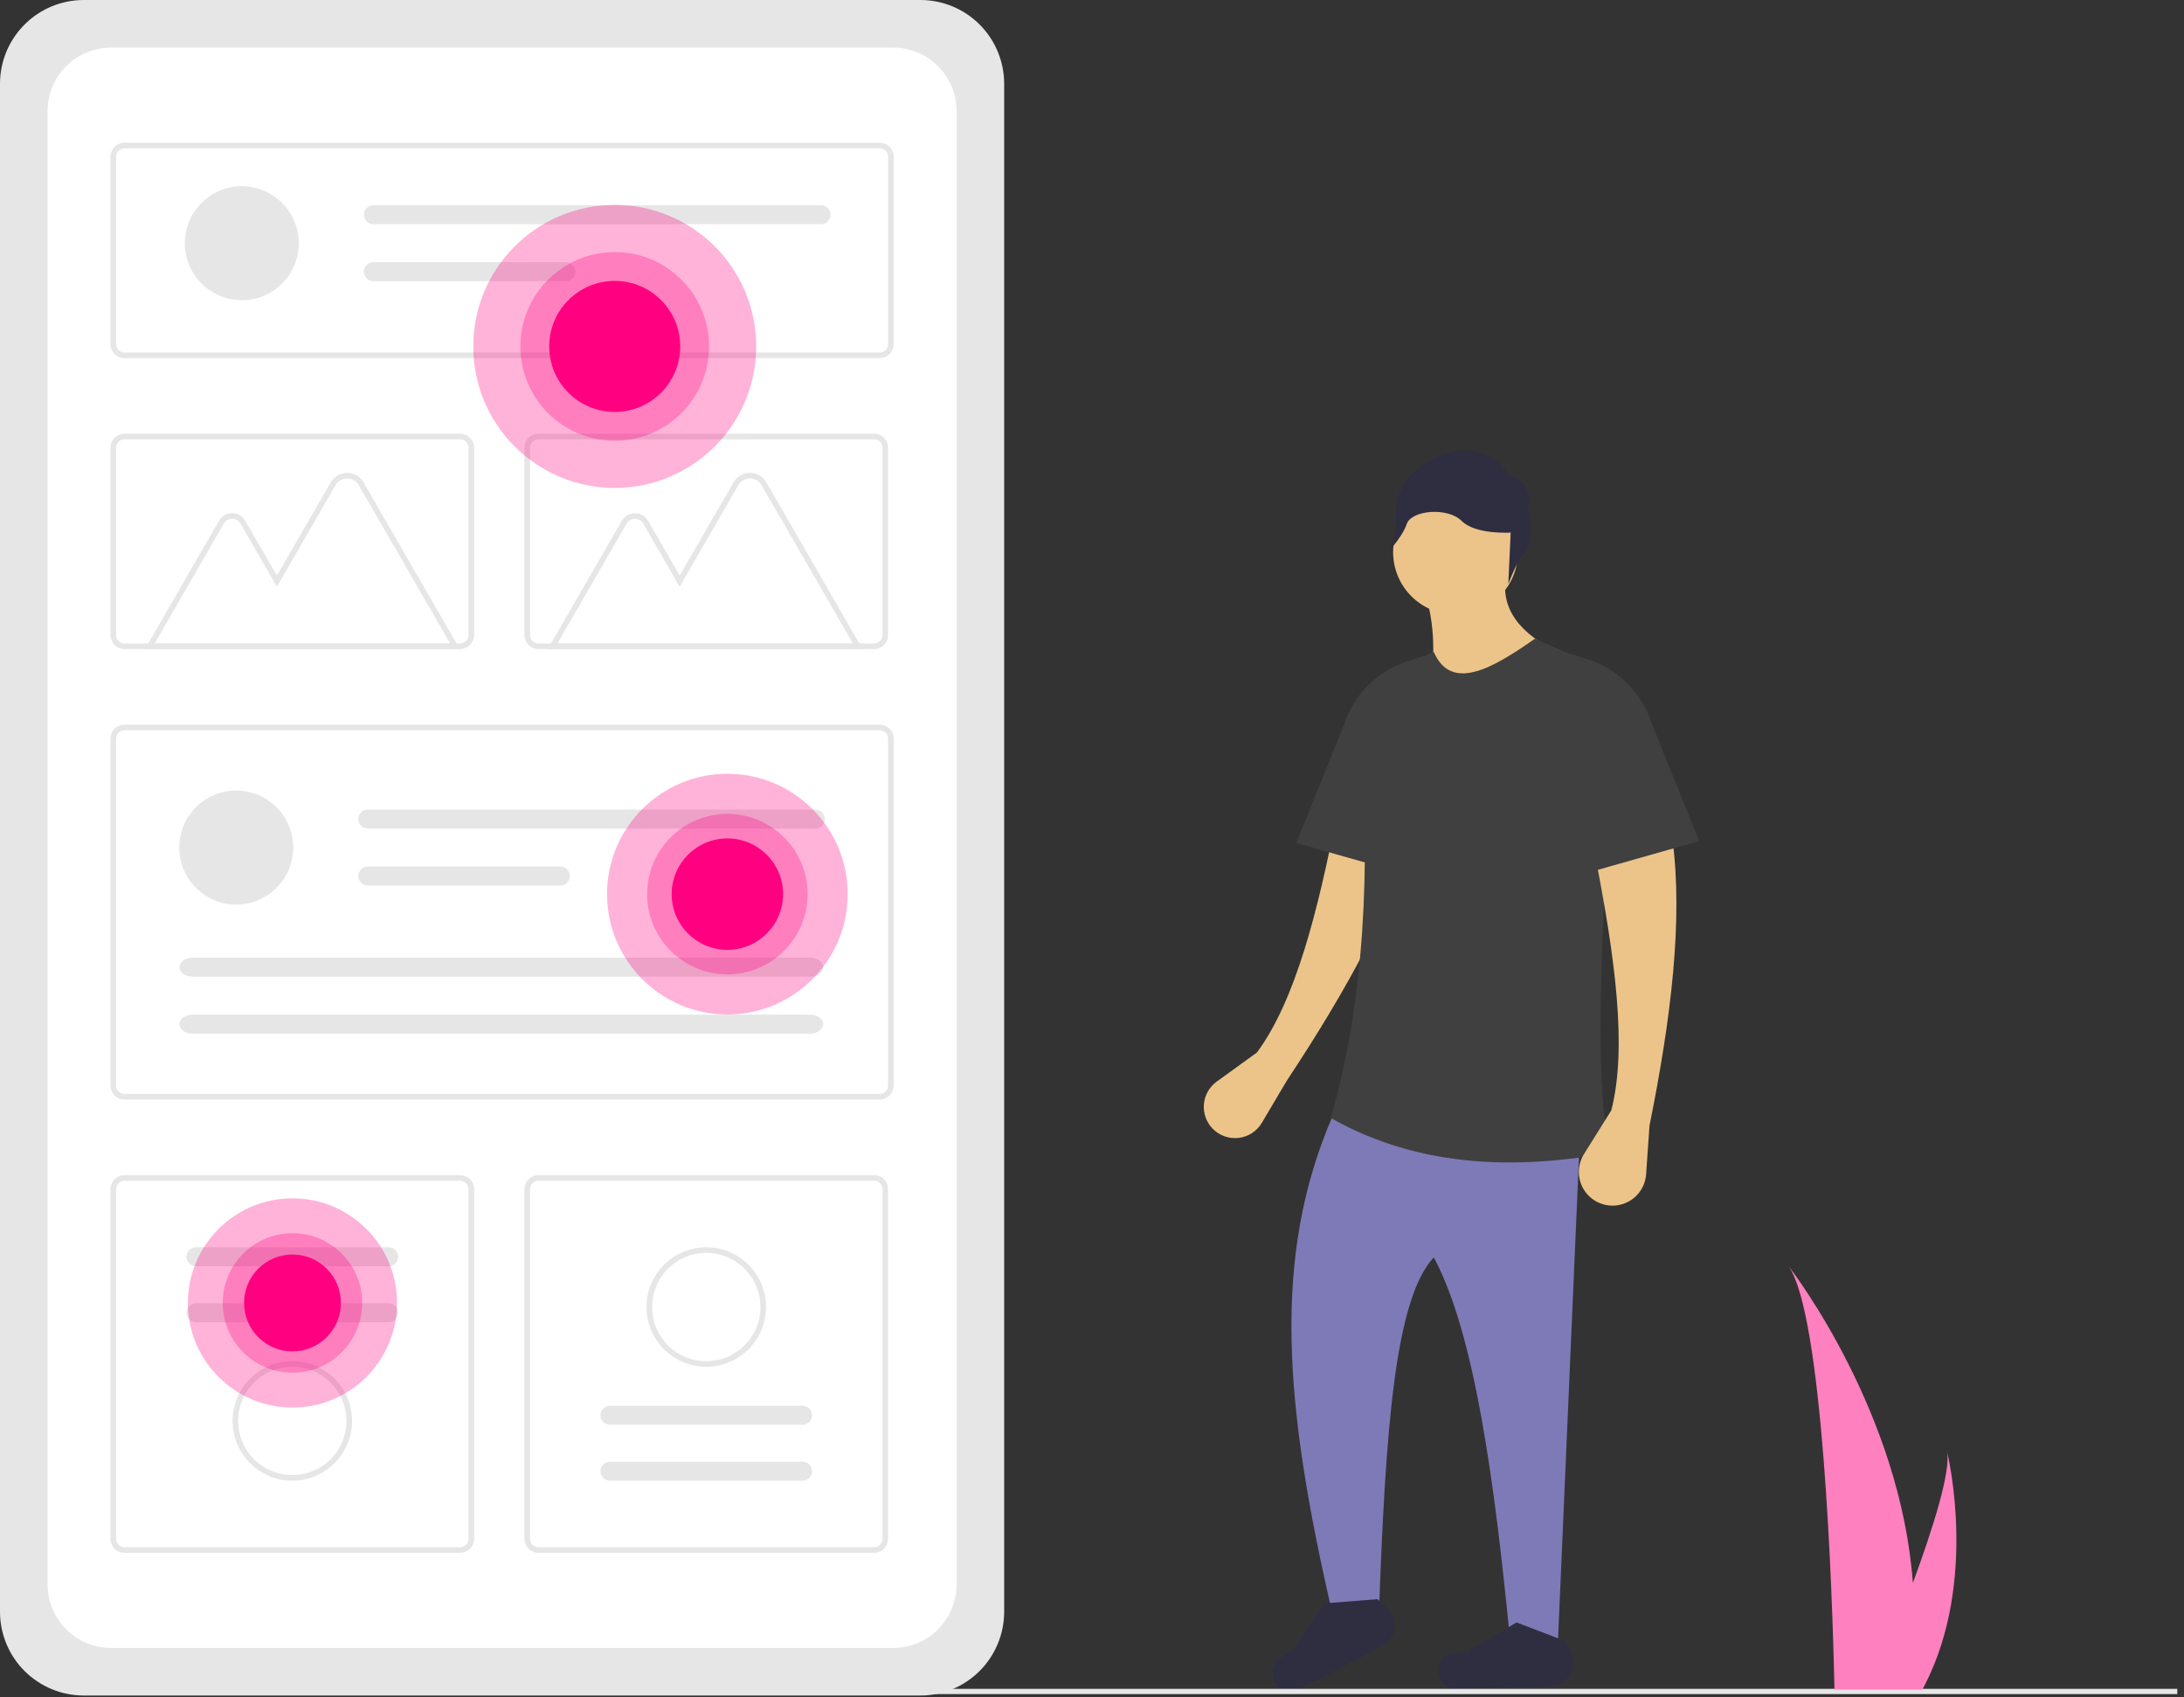<svg width="260" height="202" viewBox="0 0 260 202" fill="none" xmlns="http://www.w3.org/2000/svg">
<rect x="0" y="0" width="260" height="202" fill="#333333" stroke="none"/>
<g clip-path="url(#clip0_670_50)">
<path d="M9.964 0C7.322 0.003 4.789 1.054 2.922 2.922C1.054 4.789 0.003 7.322 0 9.964V191.829C0.003 194.47 1.054 197.003 2.922 198.871C4.79 200.739 7.322 201.789 9.964 201.792H109.58C112.222 201.789 114.754 200.739 116.622 198.871C118.49 197.003 119.541 194.47 119.544 191.829V9.964C119.541 7.322 118.49 4.789 116.622 2.922C114.754 1.054 112.222 0.003 109.58 0H9.964Z" fill="#E6E6E6"/>
<path d="M13.22 5.661C11.216 5.663 9.295 6.46 7.877 7.877C6.46 9.295 5.663 11.216 5.661 13.22V188.572C5.663 190.576 6.46 192.498 7.877 193.915C9.294 195.332 11.216 196.129 13.22 196.132H106.324C108.328 196.129 110.249 195.332 111.666 193.915C113.083 192.498 113.881 190.576 113.883 188.572V13.22C113.881 11.216 113.083 9.295 111.666 7.877C110.249 6.46 108.328 5.663 106.324 5.661H13.22Z" fill="white"/>
<path d="M104.726 42.619H14.818C14.377 42.618 13.953 42.443 13.641 42.13C13.329 41.818 13.154 41.395 13.153 40.954V18.651C13.154 18.21 13.329 17.787 13.641 17.475C13.953 17.163 14.377 16.987 14.818 16.987H104.726C105.167 16.987 105.59 17.163 105.902 17.475C106.215 17.787 106.39 18.21 106.391 18.651V40.954C106.39 41.395 106.215 41.818 105.902 42.13C105.59 42.443 105.167 42.618 104.726 42.619V42.619ZM14.818 17.652C14.553 17.653 14.299 17.758 14.112 17.945C13.925 18.133 13.819 18.387 13.819 18.651V40.954C13.819 41.219 13.925 41.472 14.112 41.66C14.299 41.847 14.553 41.953 14.818 41.953H104.726C104.991 41.953 105.244 41.847 105.432 41.66C105.619 41.473 105.724 41.219 105.725 40.954V18.651C105.724 18.387 105.619 18.133 105.432 17.945C105.244 17.758 104.991 17.653 104.726 17.652L14.818 17.652Z" fill="#E6E6E6"/>
<path d="M104.726 130.861H14.818C14.377 130.861 13.953 130.685 13.641 130.373C13.329 130.061 13.154 129.638 13.153 129.196V87.913C13.154 87.472 13.329 87.049 13.641 86.737C13.953 86.425 14.377 86.249 14.818 86.249H104.726C105.167 86.249 105.59 86.425 105.902 86.737C106.215 87.049 106.39 87.472 106.391 87.913V129.196C106.39 129.638 106.214 130.061 105.902 130.373C105.59 130.685 105.167 130.861 104.726 130.861V130.861ZM14.818 86.915C14.553 86.915 14.299 87.02 14.112 87.207C13.925 87.395 13.819 87.649 13.819 87.913V129.196C13.819 129.461 13.925 129.715 14.112 129.902C14.299 130.09 14.553 130.195 14.818 130.195H104.726C104.991 130.195 105.244 130.09 105.432 129.902C105.619 129.715 105.724 129.461 105.725 129.196V87.913C105.724 87.649 105.619 87.395 105.432 87.207C105.244 87.02 104.991 86.915 104.726 86.915L14.818 86.915Z" fill="#E6E6E6"/>
<path d="M104.06 77.25H64.1C63.659 77.249 63.236 77.074 62.924 76.762C62.612 76.45 62.436 76.026 62.435 75.585V53.283C62.436 52.841 62.612 52.418 62.924 52.106C63.236 51.794 63.659 51.618 64.1 51.618H104.06C104.501 51.618 104.924 51.794 105.236 52.106C105.548 52.418 105.724 52.841 105.724 53.283V75.585C105.724 76.026 105.548 76.45 105.236 76.762C104.924 77.074 104.501 77.249 104.06 77.25V77.25ZM64.1 52.284C63.836 52.284 63.582 52.389 63.394 52.577C63.207 52.764 63.102 53.018 63.102 53.283V75.585C63.102 75.85 63.207 76.104 63.394 76.291C63.582 76.478 63.836 76.584 64.1 76.584H104.06C104.324 76.584 104.578 76.478 104.766 76.291C104.953 76.104 105.058 75.85 105.059 75.585V53.283C105.058 53.018 104.953 52.764 104.766 52.577C104.578 52.389 104.324 52.284 104.06 52.284L64.1 52.284Z" fill="#E6E6E6"/>
<path d="M54.777 184.806H14.818C14.377 184.805 13.953 184.63 13.641 184.317C13.329 184.005 13.154 183.582 13.153 183.141V141.525C13.154 141.084 13.329 140.66 13.641 140.348C13.953 140.036 14.377 139.861 14.818 139.86H54.777C55.218 139.861 55.642 140.036 55.954 140.348C56.266 140.66 56.441 141.084 56.442 141.525V183.141C56.441 183.582 56.266 184.005 55.954 184.317C55.642 184.63 55.218 184.805 54.777 184.806V184.806ZM14.818 140.526C14.553 140.526 14.299 140.632 14.112 140.819C13.925 141.006 13.819 141.26 13.819 141.525V183.141C13.819 183.406 13.925 183.66 14.112 183.847C14.299 184.034 14.553 184.139 14.818 184.14H54.777C55.042 184.139 55.296 184.034 55.483 183.847C55.67 183.66 55.776 183.406 55.776 183.141V141.525C55.776 141.26 55.67 141.006 55.483 140.819C55.296 140.632 55.042 140.526 54.777 140.526H14.818Z" fill="#E6E6E6"/>
<path d="M104.06 184.806H64.1C63.659 184.805 63.236 184.63 62.924 184.317C62.612 184.005 62.436 183.582 62.435 183.141V141.525C62.436 141.084 62.612 140.66 62.924 140.348C63.236 140.036 63.659 139.861 64.1 139.86H104.06C104.501 139.861 104.924 140.036 105.236 140.348C105.548 140.66 105.724 141.084 105.724 141.525V183.141C105.724 183.582 105.548 184.005 105.236 184.317C104.924 184.63 104.501 184.805 104.06 184.806V184.806ZM64.1 140.526C63.836 140.526 63.582 140.632 63.394 140.819C63.207 141.006 63.102 141.26 63.102 141.525V183.141C63.102 183.406 63.207 183.66 63.394 183.847C63.582 184.034 63.836 184.139 64.1 184.14H104.06C104.324 184.139 104.578 184.034 104.766 183.847C104.953 183.66 105.058 183.406 105.059 183.141V141.525C105.058 141.26 104.953 141.006 104.766 140.819C104.578 140.632 104.324 140.526 104.06 140.526H64.1Z" fill="#E6E6E6"/>
<path d="M28.122 107.655C31.867 107.655 34.904 104.619 34.904 100.873C34.904 97.127 31.867 94.091 28.122 94.091C24.376 94.091 21.34 97.127 21.34 100.873C21.34 104.619 24.376 107.655 28.122 107.655Z" fill="#E6E6E6"/>
<path d="M43.785 96.352C43.486 96.352 43.198 96.471 42.986 96.683C42.774 96.895 42.655 97.182 42.655 97.482C42.655 97.782 42.774 98.069 42.986 98.281C43.198 98.493 43.486 98.612 43.785 98.612H97.074C97.373 98.612 97.66 98.492 97.871 98.28C98.083 98.068 98.201 97.781 98.201 97.482C98.201 97.183 98.083 96.895 97.871 96.684C97.66 96.472 97.373 96.352 97.074 96.352H43.785Z" fill="#E6E6E6"/>
<path d="M43.785 103.134C43.486 103.133 43.198 103.252 42.986 103.463C42.774 103.675 42.654 103.962 42.654 104.262C42.653 104.561 42.772 104.849 42.983 105.061C43.194 105.273 43.481 105.393 43.781 105.394H66.716C67.015 105.394 67.303 105.275 67.515 105.063C67.727 104.851 67.846 104.564 67.846 104.264C67.846 103.964 67.727 103.677 67.515 103.465C67.303 103.253 67.015 103.134 66.716 103.134H43.785Z" fill="#E6E6E6"/>
<path d="M22.92 113.976C22.06 113.976 21.36 114.483 21.36 115.107C21.36 115.73 22.06 116.237 22.92 116.237H96.441C97.301 116.237 98.001 115.73 98.001 115.107C98.001 114.483 97.301 113.976 96.441 113.976H22.92Z" fill="#E6E6E6"/>
<path d="M22.92 120.758C22.06 120.758 21.36 121.265 21.36 121.889C21.36 122.512 22.06 123.019 22.92 123.019H96.441C97.301 123.019 98.001 122.512 98.001 121.889C98.001 121.265 97.301 120.758 96.441 120.758H22.92Z" fill="#E6E6E6"/>
<path d="M28.788 35.729C32.533 35.729 35.57 32.693 35.57 28.947C35.57 25.201 32.533 22.165 28.788 22.165C25.042 22.165 22.006 25.201 22.006 28.947C22.006 32.693 25.042 35.729 28.788 35.729Z" fill="#E6E6E6"/>
<path d="M44.451 24.425C44.152 24.426 43.865 24.546 43.654 24.758C43.443 24.97 43.324 25.257 43.324 25.556C43.324 25.855 43.443 26.142 43.654 26.354C43.865 26.566 44.152 26.686 44.451 26.686H97.74C97.888 26.687 98.035 26.658 98.173 26.602C98.31 26.545 98.435 26.462 98.54 26.357C98.646 26.253 98.729 26.128 98.787 25.991C98.844 25.854 98.873 25.707 98.874 25.558C98.874 25.41 98.845 25.263 98.788 25.125C98.732 24.988 98.649 24.863 98.544 24.758C98.439 24.653 98.314 24.569 98.177 24.512C98.04 24.455 97.893 24.426 97.745 24.425C97.743 24.425 97.741 24.425 97.74 24.425H44.451Z" fill="#E6E6E6"/>
<path d="M44.451 31.207C44.152 31.208 43.865 31.327 43.653 31.539C43.442 31.751 43.323 32.038 43.323 32.338C43.323 32.637 43.442 32.925 43.653 33.136C43.865 33.348 44.152 33.468 44.451 33.468H67.381C67.681 33.469 67.969 33.35 68.181 33.139C68.394 32.927 68.513 32.64 68.514 32.34C68.515 32.041 68.396 31.753 68.185 31.54C67.973 31.328 67.686 31.208 67.386 31.207C67.385 31.207 67.383 31.207 67.381 31.207H44.451Z" fill="#E6E6E6"/>
<path d="M54.742 77.254H17.257L26.078 61.974C26.236 61.7 26.464 61.473 26.737 61.315C27.011 61.157 27.322 61.074 27.638 61.074C27.954 61.074 28.265 61.157 28.539 61.315C28.813 61.473 29.04 61.7 29.198 61.974L32.967 68.501L39.374 57.403C39.572 57.06 39.857 56.776 40.2 56.578C40.543 56.38 40.932 56.275 41.328 56.275C41.723 56.275 42.112 56.38 42.455 56.578C42.798 56.776 43.083 57.06 43.281 57.403L54.742 77.254ZM18.41 76.588H53.588L42.704 57.736C42.564 57.495 42.364 57.294 42.122 57.154C41.881 57.015 41.606 56.941 41.328 56.941C41.048 56.941 40.775 57.015 40.533 57.154C40.291 57.294 40.091 57.495 39.951 57.736L32.967 69.833L28.621 62.307C28.522 62.135 28.378 61.991 28.206 61.892C28.033 61.792 27.837 61.739 27.638 61.739C27.439 61.739 27.243 61.792 27.07 61.892C26.898 61.991 26.755 62.135 26.655 62.307L18.41 76.588Z" fill="#E6E6E6"/>
<path d="M102.692 77.254H65.207L74.029 61.974C74.187 61.7 74.414 61.473 74.688 61.315C74.962 61.157 75.273 61.074 75.589 61.074C75.905 61.074 76.216 61.157 76.49 61.315C76.763 61.473 76.991 61.7 77.149 61.974L80.917 68.501L87.325 57.403C87.523 57.06 87.808 56.776 88.15 56.578C88.493 56.38 88.882 56.275 89.278 56.275C89.674 56.275 90.063 56.38 90.406 56.578C90.749 56.776 91.034 57.06 91.231 57.403L102.692 77.254ZM66.361 76.588H101.539L90.655 57.736C90.515 57.495 90.314 57.294 90.073 57.154C89.831 57.015 89.557 56.941 89.278 56.941C88.999 56.941 88.725 57.015 88.484 57.154C88.242 57.294 88.041 57.495 87.902 57.736L80.917 69.833L76.572 62.307C76.472 62.135 76.329 61.991 76.156 61.892C75.984 61.792 75.788 61.739 75.589 61.739C75.389 61.739 75.194 61.792 75.021 61.892C74.849 61.991 74.705 62.135 74.606 62.307L66.361 76.588Z" fill="#E6E6E6"/>
<path d="M54.777 77.25H14.818C14.377 77.249 13.953 77.074 13.641 76.762C13.329 76.45 13.154 76.026 13.153 75.585V53.283C13.154 52.841 13.329 52.418 13.641 52.106C13.953 51.794 14.377 51.618 14.818 51.618H54.777C55.218 51.618 55.642 51.794 55.954 52.106C56.266 52.418 56.441 52.841 56.442 53.283V75.585C56.441 76.026 56.266 76.45 55.954 76.762C55.642 77.074 55.218 77.249 54.777 77.25V77.25ZM14.818 52.284C14.553 52.284 14.299 52.389 14.112 52.577C13.925 52.764 13.819 53.018 13.819 53.283V75.585C13.819 75.85 13.925 76.104 14.112 76.291C14.299 76.478 14.553 76.584 14.818 76.584H54.777C55.042 76.584 55.296 76.478 55.483 76.291C55.67 76.104 55.776 75.85 55.776 75.585V53.283C55.776 53.018 55.67 52.764 55.483 52.577C55.296 52.389 55.042 52.284 54.777 52.284L14.818 52.284Z" fill="#E6E6E6"/>
<path d="M23.332 148.442C23.184 148.442 23.037 148.471 22.899 148.528C22.762 148.584 22.637 148.668 22.532 148.773C22.427 148.878 22.343 149.002 22.286 149.14C22.23 149.277 22.2 149.424 22.2 149.573C22.2 149.721 22.23 149.868 22.286 150.006C22.343 150.143 22.427 150.267 22.532 150.372C22.637 150.477 22.762 150.561 22.899 150.617C23.037 150.674 23.184 150.703 23.332 150.703H46.263C46.411 150.703 46.558 150.674 46.696 150.617C46.833 150.561 46.958 150.477 47.063 150.372C47.168 150.267 47.252 150.143 47.309 150.006C47.365 149.868 47.395 149.721 47.395 149.573C47.395 149.424 47.365 149.277 47.309 149.14C47.252 149.002 47.168 148.878 47.063 148.773C46.958 148.668 46.833 148.584 46.696 148.528C46.558 148.471 46.411 148.442 46.263 148.442H23.332Z" fill="#E6E6E6"/>
<path d="M23.332 155.102C23.033 155.102 22.745 155.221 22.533 155.433C22.321 155.645 22.202 155.932 22.202 156.232C22.202 156.532 22.321 156.819 22.533 157.031C22.745 157.243 23.033 157.363 23.332 157.363H46.263C46.562 157.363 46.85 157.243 47.062 157.031C47.274 156.819 47.393 156.532 47.393 156.232C47.393 155.932 47.274 155.645 47.062 155.433C46.85 155.221 46.562 155.102 46.263 155.102H23.332Z" fill="#E6E6E6"/>
<path d="M34.798 176.224C33.391 176.224 32.015 175.807 30.845 175.025C29.675 174.243 28.763 173.132 28.224 171.832C27.686 170.531 27.545 169.101 27.819 167.721C28.094 166.34 28.771 165.073 29.767 164.078C30.762 163.083 32.029 162.405 33.41 162.13C34.79 161.856 36.22 161.997 37.52 162.535C38.821 163.074 39.932 163.986 40.714 165.156C41.495 166.326 41.913 167.702 41.913 169.109C41.911 170.995 41.16 172.804 39.827 174.138C38.493 175.471 36.684 176.222 34.798 176.224V176.224ZM34.798 162.66C33.522 162.66 32.275 163.038 31.215 163.747C30.154 164.455 29.328 165.462 28.84 166.641C28.351 167.819 28.224 169.116 28.473 170.367C28.721 171.618 29.336 172.767 30.238 173.669C31.139 174.571 32.288 175.185 33.54 175.434C34.791 175.683 36.087 175.555 37.266 175.067C38.444 174.579 39.451 173.752 40.16 172.692C40.869 171.631 41.247 170.384 41.247 169.109C41.245 167.399 40.565 165.76 39.356 164.551C38.147 163.342 36.508 162.662 34.798 162.66V162.66Z" fill="#E6E6E6"/>
<path d="M95.545 176.224C95.694 176.224 95.841 176.195 95.978 176.138C96.116 176.082 96.24 175.998 96.346 175.893C96.451 175.788 96.534 175.664 96.591 175.527C96.648 175.389 96.677 175.242 96.677 175.094C96.677 174.945 96.648 174.798 96.591 174.661C96.534 174.523 96.451 174.399 96.346 174.294C96.24 174.189 96.116 174.105 95.978 174.049C95.841 173.992 95.694 173.963 95.545 173.963H72.615C72.316 173.964 72.029 174.083 71.817 174.295C71.605 174.507 71.487 174.794 71.487 175.094C71.487 175.393 71.605 175.68 71.817 175.892C72.029 176.104 72.316 176.223 72.615 176.224H95.545Z" fill="#E6E6E6"/>
<path d="M95.545 169.564C95.694 169.564 95.841 169.535 95.978 169.478C96.116 169.422 96.24 169.339 96.346 169.234C96.451 169.129 96.534 169.004 96.591 168.867C96.648 168.729 96.677 168.582 96.677 168.434C96.677 168.285 96.648 168.138 96.591 168.001C96.534 167.863 96.451 167.739 96.346 167.634C96.24 167.529 96.116 167.445 95.978 167.389C95.841 167.332 95.694 167.303 95.545 167.303H72.615C72.315 167.303 72.028 167.422 71.816 167.634C71.604 167.846 71.485 168.134 71.485 168.434C71.485 168.733 71.604 169.021 71.816 169.233C72.028 169.445 72.315 169.564 72.615 169.564H95.545Z" fill="#E6E6E6"/>
<path d="M84.08 148.442C85.487 148.442 86.863 148.859 88.033 149.641C89.203 150.423 90.115 151.534 90.653 152.834C91.192 154.135 91.333 155.565 91.058 156.945C90.784 158.325 90.106 159.593 89.111 160.588C88.116 161.583 86.848 162.261 85.468 162.536C84.088 162.81 82.657 162.669 81.357 162.131C80.057 161.592 78.946 160.68 78.164 159.51C77.382 158.34 76.965 156.964 76.965 155.557V155.557C76.967 153.671 77.717 151.862 79.051 150.528C80.385 149.195 82.194 148.444 84.08 148.442V148.442ZM84.08 162.006C85.355 162.006 86.602 161.628 87.663 160.919C88.723 160.211 89.55 159.204 90.038 158.025C90.526 156.847 90.654 155.55 90.405 154.299C90.156 153.048 89.542 151.899 88.64 150.997C87.738 150.095 86.589 149.481 85.338 149.232C84.087 148.983 82.79 149.111 81.612 149.599C80.434 150.087 79.426 150.914 78.718 151.974C78.009 153.035 77.631 154.282 77.631 155.557V155.557C77.633 157.267 78.313 158.906 79.522 160.115C80.731 161.324 82.37 162.004 84.08 162.006V162.006Z" fill="#E6E6E6"/>
<path opacity="0.3" d="M73.181 58.072C82.482 58.072 90.023 50.531 90.023 41.23C90.023 31.928 82.482 24.387 73.181 24.387C63.879 24.387 56.339 31.928 56.339 41.23C56.339 50.531 63.879 58.072 73.181 58.072Z" fill="#FF0080"/>
<path opacity="0.3" d="M73.181 52.458C79.382 52.458 84.409 47.431 84.409 41.23C84.409 35.028 79.382 30.002 73.181 30.002C66.98 30.002 61.953 35.028 61.953 41.23C61.953 47.431 66.98 52.458 73.181 52.458Z" fill="#FF0080"/>
<path d="M73.18 49.027C77.487 49.027 80.978 45.536 80.978 41.23C80.978 36.923 77.487 33.432 73.18 33.432C68.874 33.432 65.383 36.923 65.383 41.23C65.383 45.536 68.874 49.027 73.18 49.027Z" fill="#FF0080"/>
<path opacity="0.3" d="M34.818 167.52C41.695 167.52 47.269 161.946 47.269 155.069C47.269 148.193 41.695 142.618 34.818 142.618C27.942 142.618 22.367 148.193 22.367 155.069C22.367 161.946 27.942 167.52 34.818 167.52Z" fill="#FF0080"/>
<path opacity="0.3" d="M34.818 163.37C39.403 163.37 43.119 159.654 43.119 155.069C43.119 150.485 39.403 146.769 34.818 146.769C30.234 146.769 26.518 150.485 26.518 155.069C26.518 159.654 30.234 163.37 34.818 163.37Z" fill="#FF0080"/>
<path d="M34.818 160.833C38.002 160.833 40.583 158.253 40.583 155.069C40.583 151.885 38.002 149.305 34.818 149.305C31.635 149.305 29.054 151.885 29.054 155.069C29.054 158.253 31.635 160.833 34.818 160.833Z" fill="#FF0080"/>
<path opacity="0.3" d="M86.592 120.737C94.502 120.737 100.914 114.324 100.914 106.414C100.914 98.504 94.502 92.092 86.592 92.092C78.682 92.092 72.269 98.504 72.269 106.414C72.269 114.324 78.682 120.737 86.592 120.737Z" fill="#FF0080"/>
<path opacity="0.3" d="M86.592 115.963C91.865 115.963 96.14 111.688 96.14 106.414C96.14 101.141 91.865 96.866 86.592 96.866C81.319 96.866 77.044 101.141 77.044 106.414C77.044 111.688 81.319 115.963 86.592 115.963Z" fill="#FF0080"/>
<path d="M86.592 113.045C90.254 113.045 93.223 110.076 93.223 106.414C93.223 102.752 90.254 99.784 86.592 99.784C82.93 99.784 79.961 102.752 79.961 106.414C79.961 110.076 82.93 113.045 86.592 113.045Z" fill="#FF0080"/>
<path d="M153.168 128.652L150.222 133.629C149.93 134.122 149.529 134.54 149.05 134.852C148.57 135.164 148.025 135.361 147.457 135.427C146.888 135.494 146.312 135.428 145.774 135.236C145.235 135.043 144.748 134.729 144.351 134.318V134.318C143.981 133.935 143.698 133.477 143.52 132.975C143.343 132.473 143.275 131.938 143.322 131.408C143.369 130.878 143.53 130.364 143.793 129.901C144.056 129.438 144.415 129.037 144.847 128.725L149.639 125.26C154.24 119.031 156.884 108.444 159.138 96.987L168.501 98.086C166.088 107.457 160.316 117.846 153.168 128.652Z" fill="#ECC489"/>
<path d="M154.328 100.329L169.554 104.647V78.058L167.533 78.712C165.767 79.284 164.163 80.267 162.852 81.581C161.542 82.894 160.562 84.501 159.996 86.268L154.328 100.329Z" fill="#404040"/>
<path d="M185.461 195.548L179.78 195.321C177.914 176.119 175.532 158.681 170.69 149.643C166.001 154.666 164.936 170.534 164.151 192.139H158.646C152.858 167.241 151.397 149.588 158.646 132.826H188.189L185.461 195.548Z" fill="#7E7AB8"/>
<path d="M164.494 195.99L154.633 201.027C154.369 201.162 154.08 201.241 153.784 201.26C153.488 201.279 153.192 201.238 152.913 201.138C152.633 201.038 152.378 200.881 152.161 200.679C151.945 200.476 151.772 200.231 151.654 199.96V199.96C151.444 199.477 151.417 198.935 151.577 198.433C151.737 197.932 152.074 197.506 152.525 197.234L153.869 196.424L157.613 190.827L163.995 190.323L165.162 191.442C165.487 191.753 165.733 192.137 165.879 192.563C166.024 192.989 166.066 193.443 166.001 193.888C165.936 194.333 165.765 194.756 165.503 195.122C165.24 195.487 164.894 195.785 164.494 195.99Z" fill="#2F2E41"/>
<path d="M184.533 200.71L173.464 201.021C173.167 201.03 172.872 200.977 172.597 200.867C172.322 200.757 172.072 200.592 171.863 200.382C171.654 200.172 171.49 199.921 171.382 199.645C171.274 199.369 171.223 199.074 171.233 198.777C171.251 198.251 171.459 197.75 171.819 197.366C172.179 196.982 172.666 196.742 173.19 196.691L174.752 196.537L180.539 193.092L186.517 195.379L187.09 196.891C187.25 197.312 187.307 197.764 187.255 198.211C187.204 198.658 187.047 199.087 186.797 199.461C186.546 199.834 186.21 200.143 185.816 200.36C185.422 200.578 184.982 200.698 184.533 200.71V200.71Z" fill="#2F2E41"/>
<path d="M173.278 73.142C177.382 73.142 180.708 69.816 180.708 65.712C180.708 61.609 177.382 58.283 173.278 58.283C169.175 58.283 165.849 61.609 165.849 65.712C165.849 69.816 169.175 73.142 173.278 73.142Z" fill="#ECC489"/>
<path d="M185.461 77.604L170.008 83.513C170.908 78.661 170.92 74.09 169.44 69.991L179.326 68.287C178.496 72.548 181.066 75.443 185.461 77.604Z" fill="#ECC489"/>
<path d="M191.825 137.144C178.223 139.726 167.271 138.07 158.418 133.053C162.513 118.946 163.095 103.336 162.024 87.02C161.918 85.389 162.322 83.765 163.18 82.373C164.038 80.981 165.307 79.891 166.812 79.252L170.69 77.604C172.781 82.356 177.6 79.617 182.734 76.013L189.079 78.817C190.086 79.261 190.934 80.003 191.508 80.943C192.082 81.883 192.355 82.975 192.291 84.075C191.023 105.749 189.318 128.986 191.825 137.144Z" fill="#404040"/>
<path d="M196.37 133.962L195.965 139.759C195.892 140.816 195.403 141.8 194.606 142.497C193.809 143.194 192.768 143.548 191.711 143.48V143.48C191.019 143.436 190.35 143.213 189.769 142.833C189.189 142.452 188.717 141.928 188.401 141.311C188.084 140.693 187.933 140.004 187.962 139.311C187.991 138.618 188.2 137.944 188.568 137.356L191.825 132.144C193.749 124.643 192.222 113.838 190.007 102.374L199.097 99.874C200.38 109.466 198.935 121.262 196.37 133.962Z" fill="#ECC489"/>
<path d="M181.783 60.886C181.783 60.886 183.172 57.83 179.561 56.441C179.561 56.441 176.505 51.441 170.394 54.775C170.394 54.775 166.228 56.441 166.228 60.886C166.228 65.33 164.839 66.163 164.839 66.163C164.839 66.163 166.907 64.041 167.463 62.375C168.018 60.708 172.339 60.33 174.005 61.997C175.672 63.663 179.839 63.386 179.839 63.386L179.561 69.497C179.561 69.497 180.95 65.886 181.505 65.886C182.061 65.886 182.617 60.886 181.783 60.886Z" fill="#2F2E41"/>
<path d="M202.278 100.102L187.052 104.42V77.831L189.073 78.485C190.839 79.056 192.443 80.039 193.754 81.353C195.064 82.667 196.044 84.274 196.61 86.041L202.278 100.102Z" fill="#404040"/>
<path d="M259.2 201H70.165V201.623H259.2V201Z" fill="#E6E6E6"/>
<path d="M212.908 150.662C217.041 156.504 218.132 189.751 218.376 200.408C218.382 200.648 218.388 200.876 218.391 201.091H228.852C228.98 200.864 229.098 200.639 229.211 200.408C235.411 188.17 231.971 173.495 231.79 172.753C232.261 175.086 230.131 181.848 227.723 188.397C226.254 168.259 213.694 151.679 212.908 150.662Z" fill="#FF80BF"/>
</g>
<defs>
<clipPath id="clip0_670_50">
<rect width="259.2" height="201.792" fill="white"/>
</clipPath>
</defs>
</svg>
